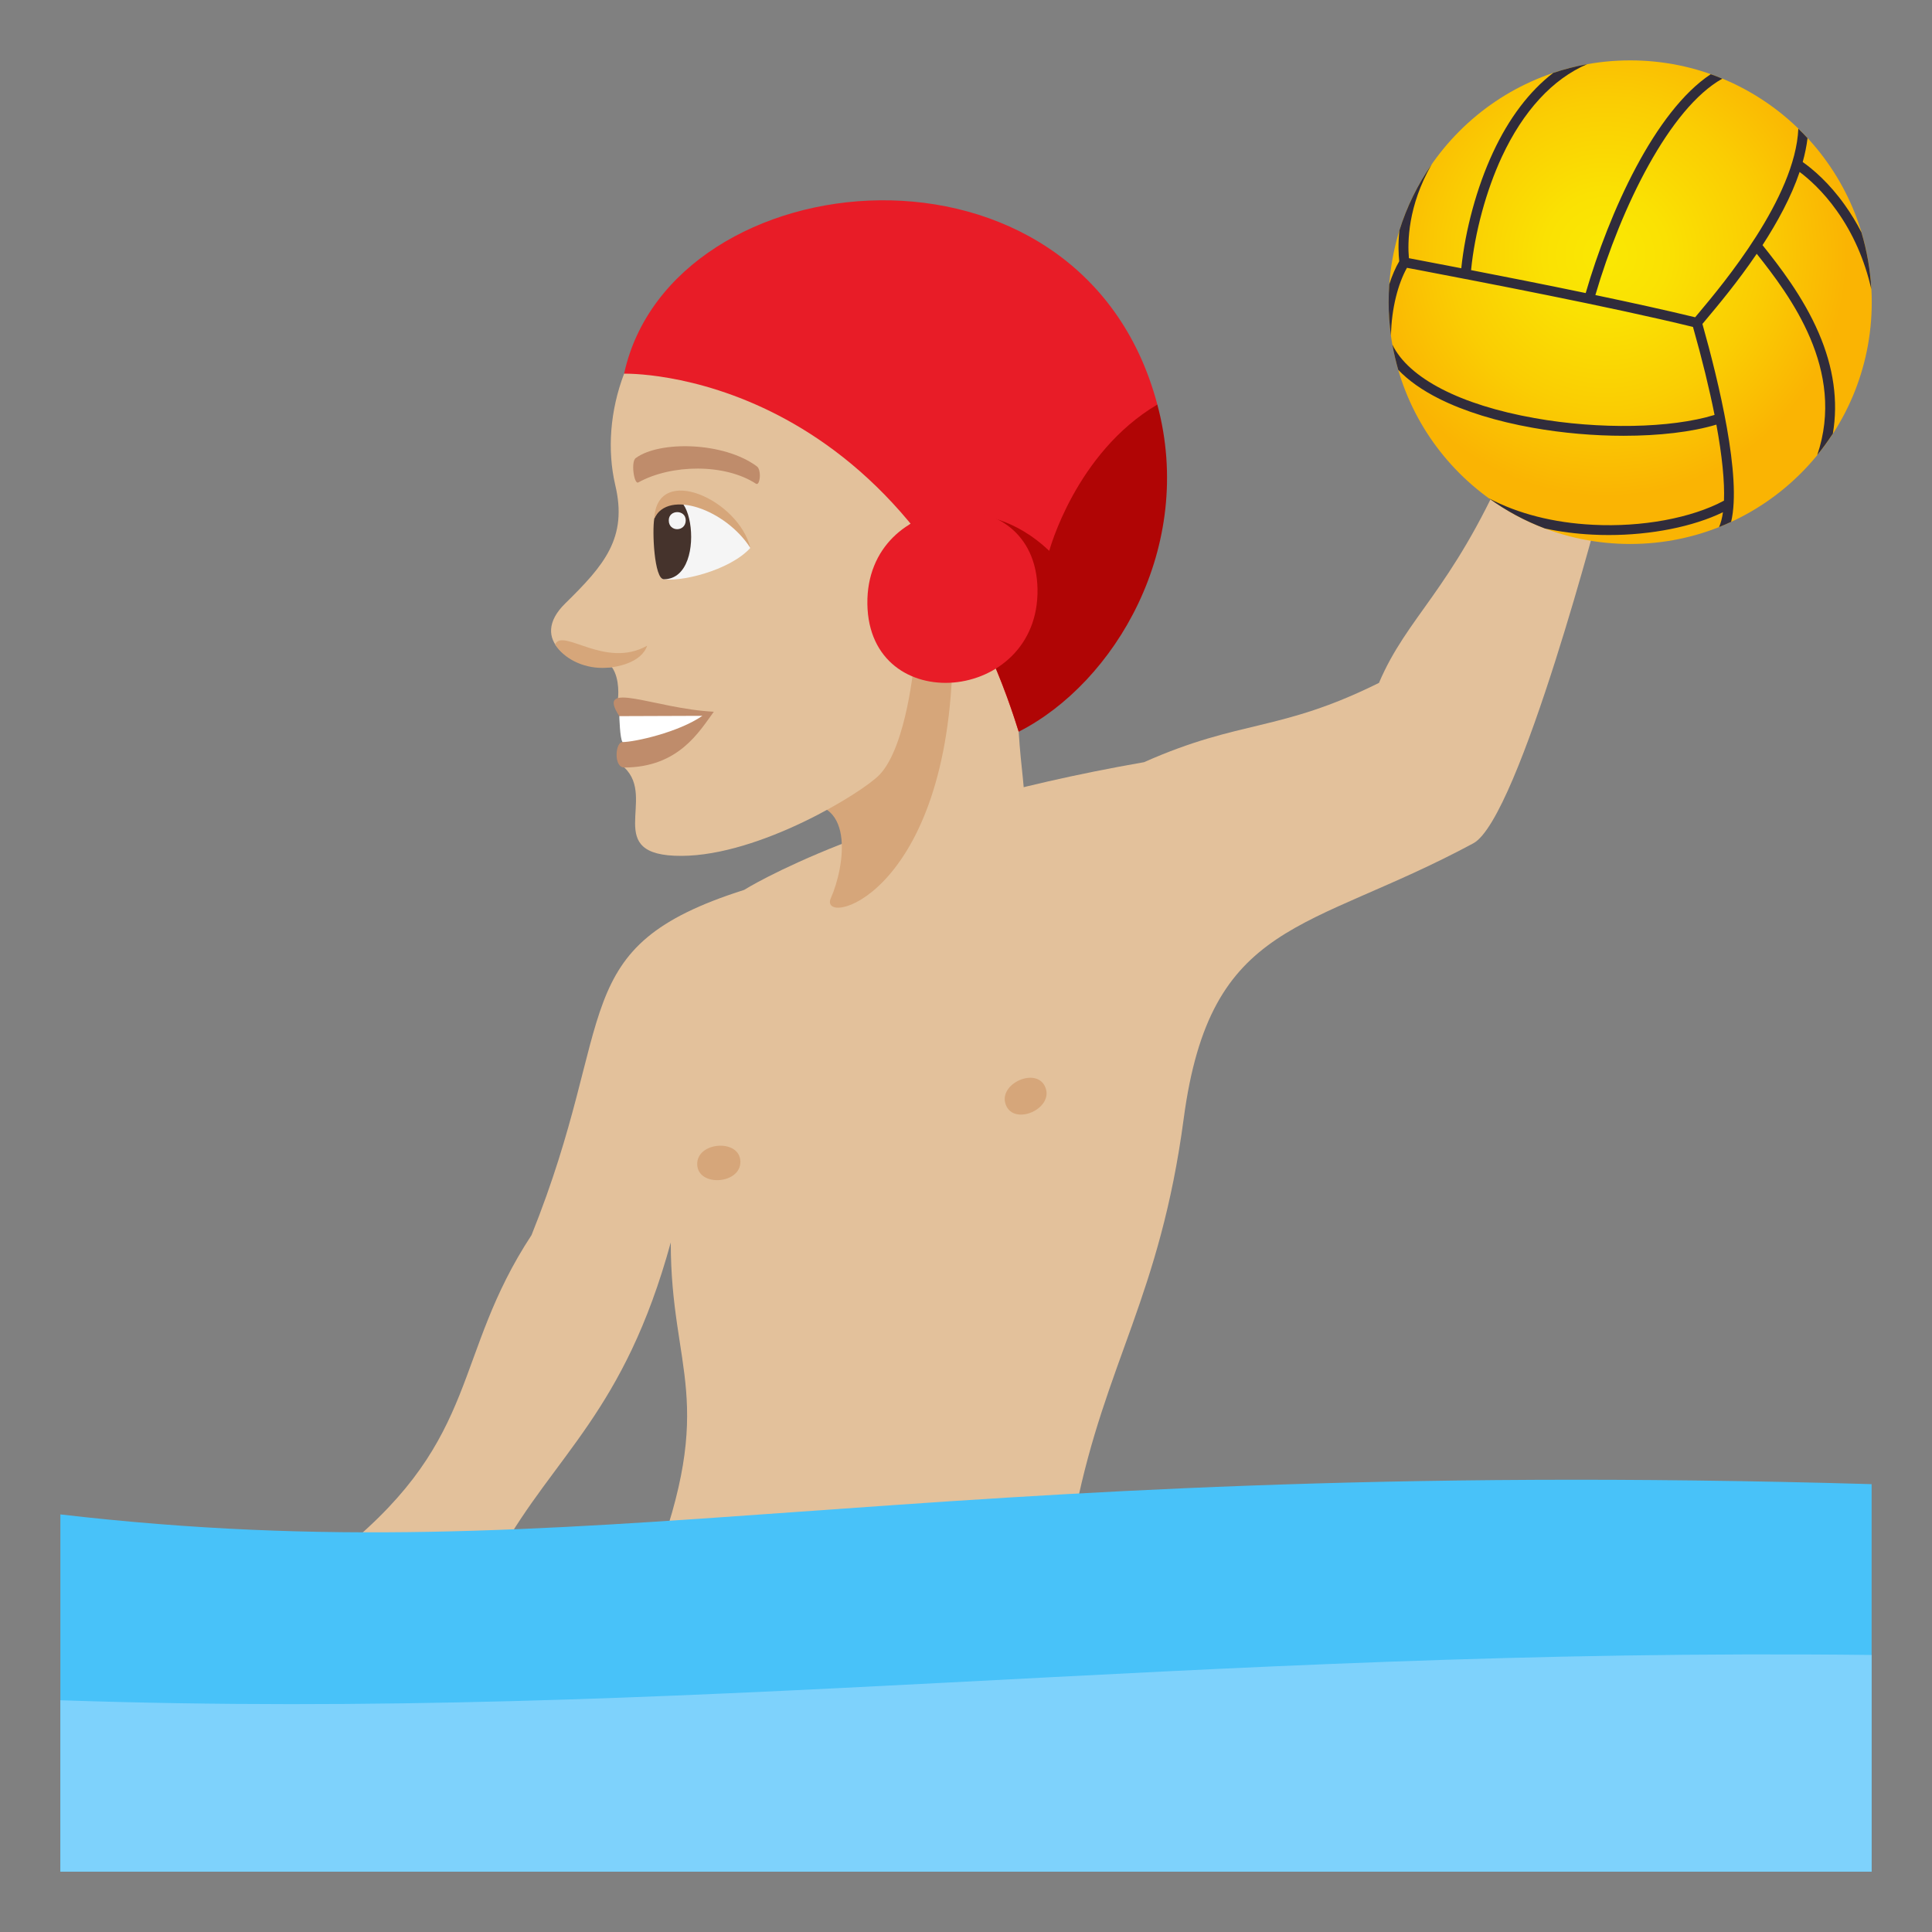 <?xml version="1.0" encoding="utf-8"?>
<!-- Generator: Adobe Illustrator 15.0.0, SVG Export Plug-In . SVG Version: 6.00 Build 0)  -->
<!DOCTYPE svg PUBLIC "-//W3C//DTD SVG 1.1//EN" "http://www.w3.org/Graphics/SVG/1.1/DTD/svg11.dtd">
<svg version="1.1" id="Layer_1" xmlns:x="http://ns.adobe.com/Extensibility/1.0/" xmlns:i="http://ns.adobe.com/AdobeIllustrator/10.0/" xmlns:graph="http://ns.adobe.com/Graphs/1.0/"
	 xmlns="http://www.w3.org/2000/svg" xmlns:xlink="http://www.w3.org/1999/xlink" xmlns:a="http://ns.adobe.com/AdobeSVGViewerExtensions/3.0/"
	 x="0px" y="0px" width="64px" height="64px" viewBox="0 0 64 64" enable-background="new 0 0 64 64" xml:space="preserve">
<rect x="0" y="0" width="64" height="64" fill="#808080" stroke="none"/>
<path fill="#E3C19B" d="M49.893,15.437c-1.848,4.166-3.27,4.971-4.213,7.185c-3.313,1.643-4.563,1.196-7.781,2.626
	c-9.046,1.578-13.248,4.231-13.248,4.231c-5.961,1.895-4.135,4.204-7.044,11.436c-2.625,4-1.667,6.667-6.208,10.376
	c-3.275,2.675,0.027,4.66,5.141,0.182c1.851-3.308,4.135-4.683,5.68-10.315c0,4.281,1.553,5.185-0.6,10.861l14.011-1.991
	c0.994-4.917,2.795-7.081,3.58-12.967c0.883-6.636,4.092-6.161,9.594-9.125c1.531-0.823,4.281-11.455,4.281-11.455
	S50.195,14.757,49.893,15.437z"/>
<path fill="#48C2F9" d="M2,62h60V49.164c-32.494-0.939-42.373,3.053-60,1.003V62z"/>
<path fill="#7ED2FC" d="M62,54.823c-22.668-0.26-39.188,2.21-60,1.5V62h60V54.823z"/>
<radialGradient id="SVGID_1_" cx="53.773" cy="8.441" r="8.01" gradientTransform="matrix(0.999 0 0 1 -0.536 0)" gradientUnits="userSpaceOnUse">
	<stop  offset="0" style="stop-color:#FAE803"/>
	<stop  offset="0.258" style="stop-color:#FAE103"/>
	<stop  offset="0.636" style="stop-color:#FACD03"/>
	<stop  offset="1" style="stop-color:#FAB403"/>
	<a:midPointStop  offset="0" style="stop-color:#FAE803"/>
	<a:midPointStop  offset="0.624" style="stop-color:#FAE803"/>
	<a:midPointStop  offset="1" style="stop-color:#FAB403"/>
</radialGradient>
<ellipse fill="url(#SVGID_1_)" cx="54.002" cy="10.01" rx="8.002" ry="8.01"/>
<path fill="#302C3B" d="M61.113,6.792c-0.531-0.748-1.072-1.196-1.396-1.425c0.074-0.267,0.129-0.531,0.16-0.791
	c-0.098-0.108-0.199-0.212-0.305-0.312c-0.1,2.291-2.506,5.159-3.303,6.109c-0.043,0.051-0.082,0.096-0.115,0.137
	c-0.965-0.234-2.121-0.488-3.305-0.736c0.854-2.914,2.457-6.189,4.205-7.168c-0.125-0.054-0.254-0.103-0.383-0.148
	c-1.854,1.227-3.365,4.575-4.143,7.25c-1.326-0.276-2.668-0.541-3.797-0.76c0.123-1.243,0.5-2.636,1.02-3.754
	c0.709-1.521,1.684-2.578,2.826-3.068c-0.387,0.07-0.762,0.167-1.125,0.289c-0.789,0.607-1.469,1.502-1.998,2.643
	c-0.531,1.14-0.916,2.557-1.047,3.828c-0.506-0.099-0.963-0.186-1.344-0.258c-0.141-0.028-0.273-0.053-0.391-0.075
	c-0.047-0.515-0.039-1.731,0.754-3.108c-0.461,0.665-0.824,1.402-1.07,2.191c-0.045,0.439-0.029,0.791-0.004,1.018
	c-0.123,0.209-0.236,0.469-0.332,0.767C46.008,9.616,46,9.812,46,10.011c0,0.375,0.027,0.746,0.078,1.108
	c0.016-0.921,0.242-1.734,0.529-2.247c0.119,0.023,0.252,0.049,0.395,0.074c2.072,0.397,6.355,1.217,9.08,1.884
	c0.305,1.075,0.543,2.054,0.715,2.915c-1.443,0.444-3.811,0.489-5.963,0.105c-2.465-0.438-4.172-1.323-4.711-2.436
	c0.051,0.285,0.117,0.563,0.195,0.836c0.336,0.354,0.789,0.674,1.355,0.959c0.83,0.416,1.902,0.749,3.102,0.962
	c0.992,0.177,2.031,0.265,3.01,0.265c1.174,0,2.26-0.125,3.072-0.37c0.191,1.036,0.277,1.89,0.252,2.519
	c-1.07,0.577-2.721,0.883-4.34,0.799c-1.307-0.065-2.488-0.369-3.445-0.875c0.566,0.41,1.189,0.747,1.855,0.998
	c0.5,0.107,1.025,0.176,1.572,0.203c0.18,0.01,0.359,0.014,0.539,0.014c1.404,0,2.793-0.275,3.785-0.756
	c-0.027,0.195-0.07,0.359-0.129,0.492c0.137-0.055,0.27-0.112,0.4-0.173c0.355-1.479-0.412-4.645-0.951-6.556
	c0.035-0.043,0.078-0.094,0.125-0.15c0.385-0.459,1.041-1.241,1.674-2.174c1.107,1.395,2.959,3.854,2.004,6.668
	c0.184-0.229,0.357-0.465,0.518-0.711c0.182-1.072,0.025-2.189-0.469-3.335c-0.521-1.21-1.316-2.224-1.861-2.909
	c0.488-0.754,0.947-1.588,1.229-2.424c0.289,0.217,0.766,0.63,1.23,1.284c0.541,0.758,0.924,1.632,1.145,2.601
	c-0.035-0.652-0.148-1.283-0.328-1.884C61.5,7.38,61.318,7.079,61.113,6.792z"/>
<path fill="#E3C19B" d="M26.202,26.693c2.199-0.469,2.266,1.487,2.051,2.575c-0.582,2.969,5.714,0.455,5.71-1.996
	c-0.002-1.251-0.141-1.756-0.217-3.033C34.279,15.516,26.202,26.693,26.202,26.693z"/>
<path fill="#D6A67A" d="M26.202,26.693c2.199-0.469,1.774,2.043,1.322,3.055c-0.438,0.979,3.791,0.062,4.027-7.73
	C32.084,13.294,26.202,26.693,26.202,26.693z"/>
<path fill="#E3C19B" d="M20.674,12.379c-0.467,1.224-0.561,2.538-0.295,3.68c0.42,1.757-0.36,2.661-1.654,3.93
	c-1.232,1.203,0.195,2.18,1.545,2.112c0.283,0.397,0.201,1.048,0.201,1.048s1.031,0.78,0.21,2.276
	c1.093,1.022-0.771,2.936,1.892,2.927c2.6-0.009,5.985-2.09,6.559-2.684c0.908-0.94,1.154-3.77,1.154-3.77
	c1.104,1.496,3.855-1.243,3.863-4.456C34.164,12.117,29.756,4.697,20.674,12.379z"/>
<path fill="#F5F5F5" d="M24.856,18.151c-0.695,0.762-2.375,1.154-2.928,1.023C20.698,15.087,24.02,16.42,24.856,18.151z"/>
<path fill="#45332C" d="M21.992,19.188c1.587-0.004,0.827-4.296-0.318-2.009C21.6,17.583,21.67,19.189,21.992,19.188z"/>
<path fill="#D6A67A" d="M24.856,18.151c-0.386-1.597-3.088-2.821-3.183-0.973C22.134,16.192,24.051,16.888,24.856,18.151z"/>
<path fill="#F5F5F5" d="M22.154,17.237c-0.003,0.392,0.56,0.39,0.562-0.001C22.715,16.874,22.154,16.874,22.154,17.237z"/>
<path fill="#BF8C6B" d="M25.069,15.446c-1.102-0.813-3.217-0.85-4.005-0.275c-0.173,0.109-0.062,0.886,0.079,0.811
	c1.104-0.61,2.871-0.629,3.9,0.042C25.177,16.108,25.236,15.561,25.069,15.446z"/>
<path fill="#BF8C6B" d="M20.516,23.723c0.504,0.326,0.106,0.859,0.106,0.859c-0.243,0-0.302,0.844,0.059,0.843
	c1.797-0.006,2.479-1.185,2.965-1.848C21.673,23.477,19.704,22.486,20.516,23.723z"/>
<path fill="#FFFFFF" d="M20.516,23.723c0,0,0.018,0.748,0.106,0.859c0.394,0,1.853-0.321,2.644-0.869L20.516,23.723z"/>
<path fill="#D6A67A" d="M21.438,21.39c-0.189,0.559-1.002,0.735-1.486,0.735c-0.653,0.002-1.276-0.314-1.562-0.777
	C18.639,20.786,20.049,22.171,21.438,21.39z"/>
<path fill="#E81C27" d="M20.674,12.379c0,0,9.266-0.274,13.072,11.86l4.592-10.838C35.811,3.872,22.231,5.229,20.674,12.379z"/>
<path fill="#B00505" d="M38.338,13.401c-2.711,1.602-3.58,4.846-3.58,4.846c-2.22-2.098-4.619-0.879-4.619-0.879
	s2.236,2.398,3.607,6.871C36.926,22.622,39.607,18.122,38.338,13.401z"/>
<path fill="#E81C27" d="M34.369,19.526c0.051,3.788-5.583,4.273-5.636,0.482C28.678,16.218,34.313,15.732,34.369,19.526z"/>
<path fill="#D6A67A" d="M24.526,38.475c0.02,0.757-1.41,0.855-1.43,0.098S24.507,37.715,24.526,38.475z"/>
<path fill="#D6A67A" d="M34.631,36.025c0.277,0.704-1.035,1.283-1.311,0.576C33.045,35.896,34.357,35.316,34.631,36.025z"/>
</svg>
